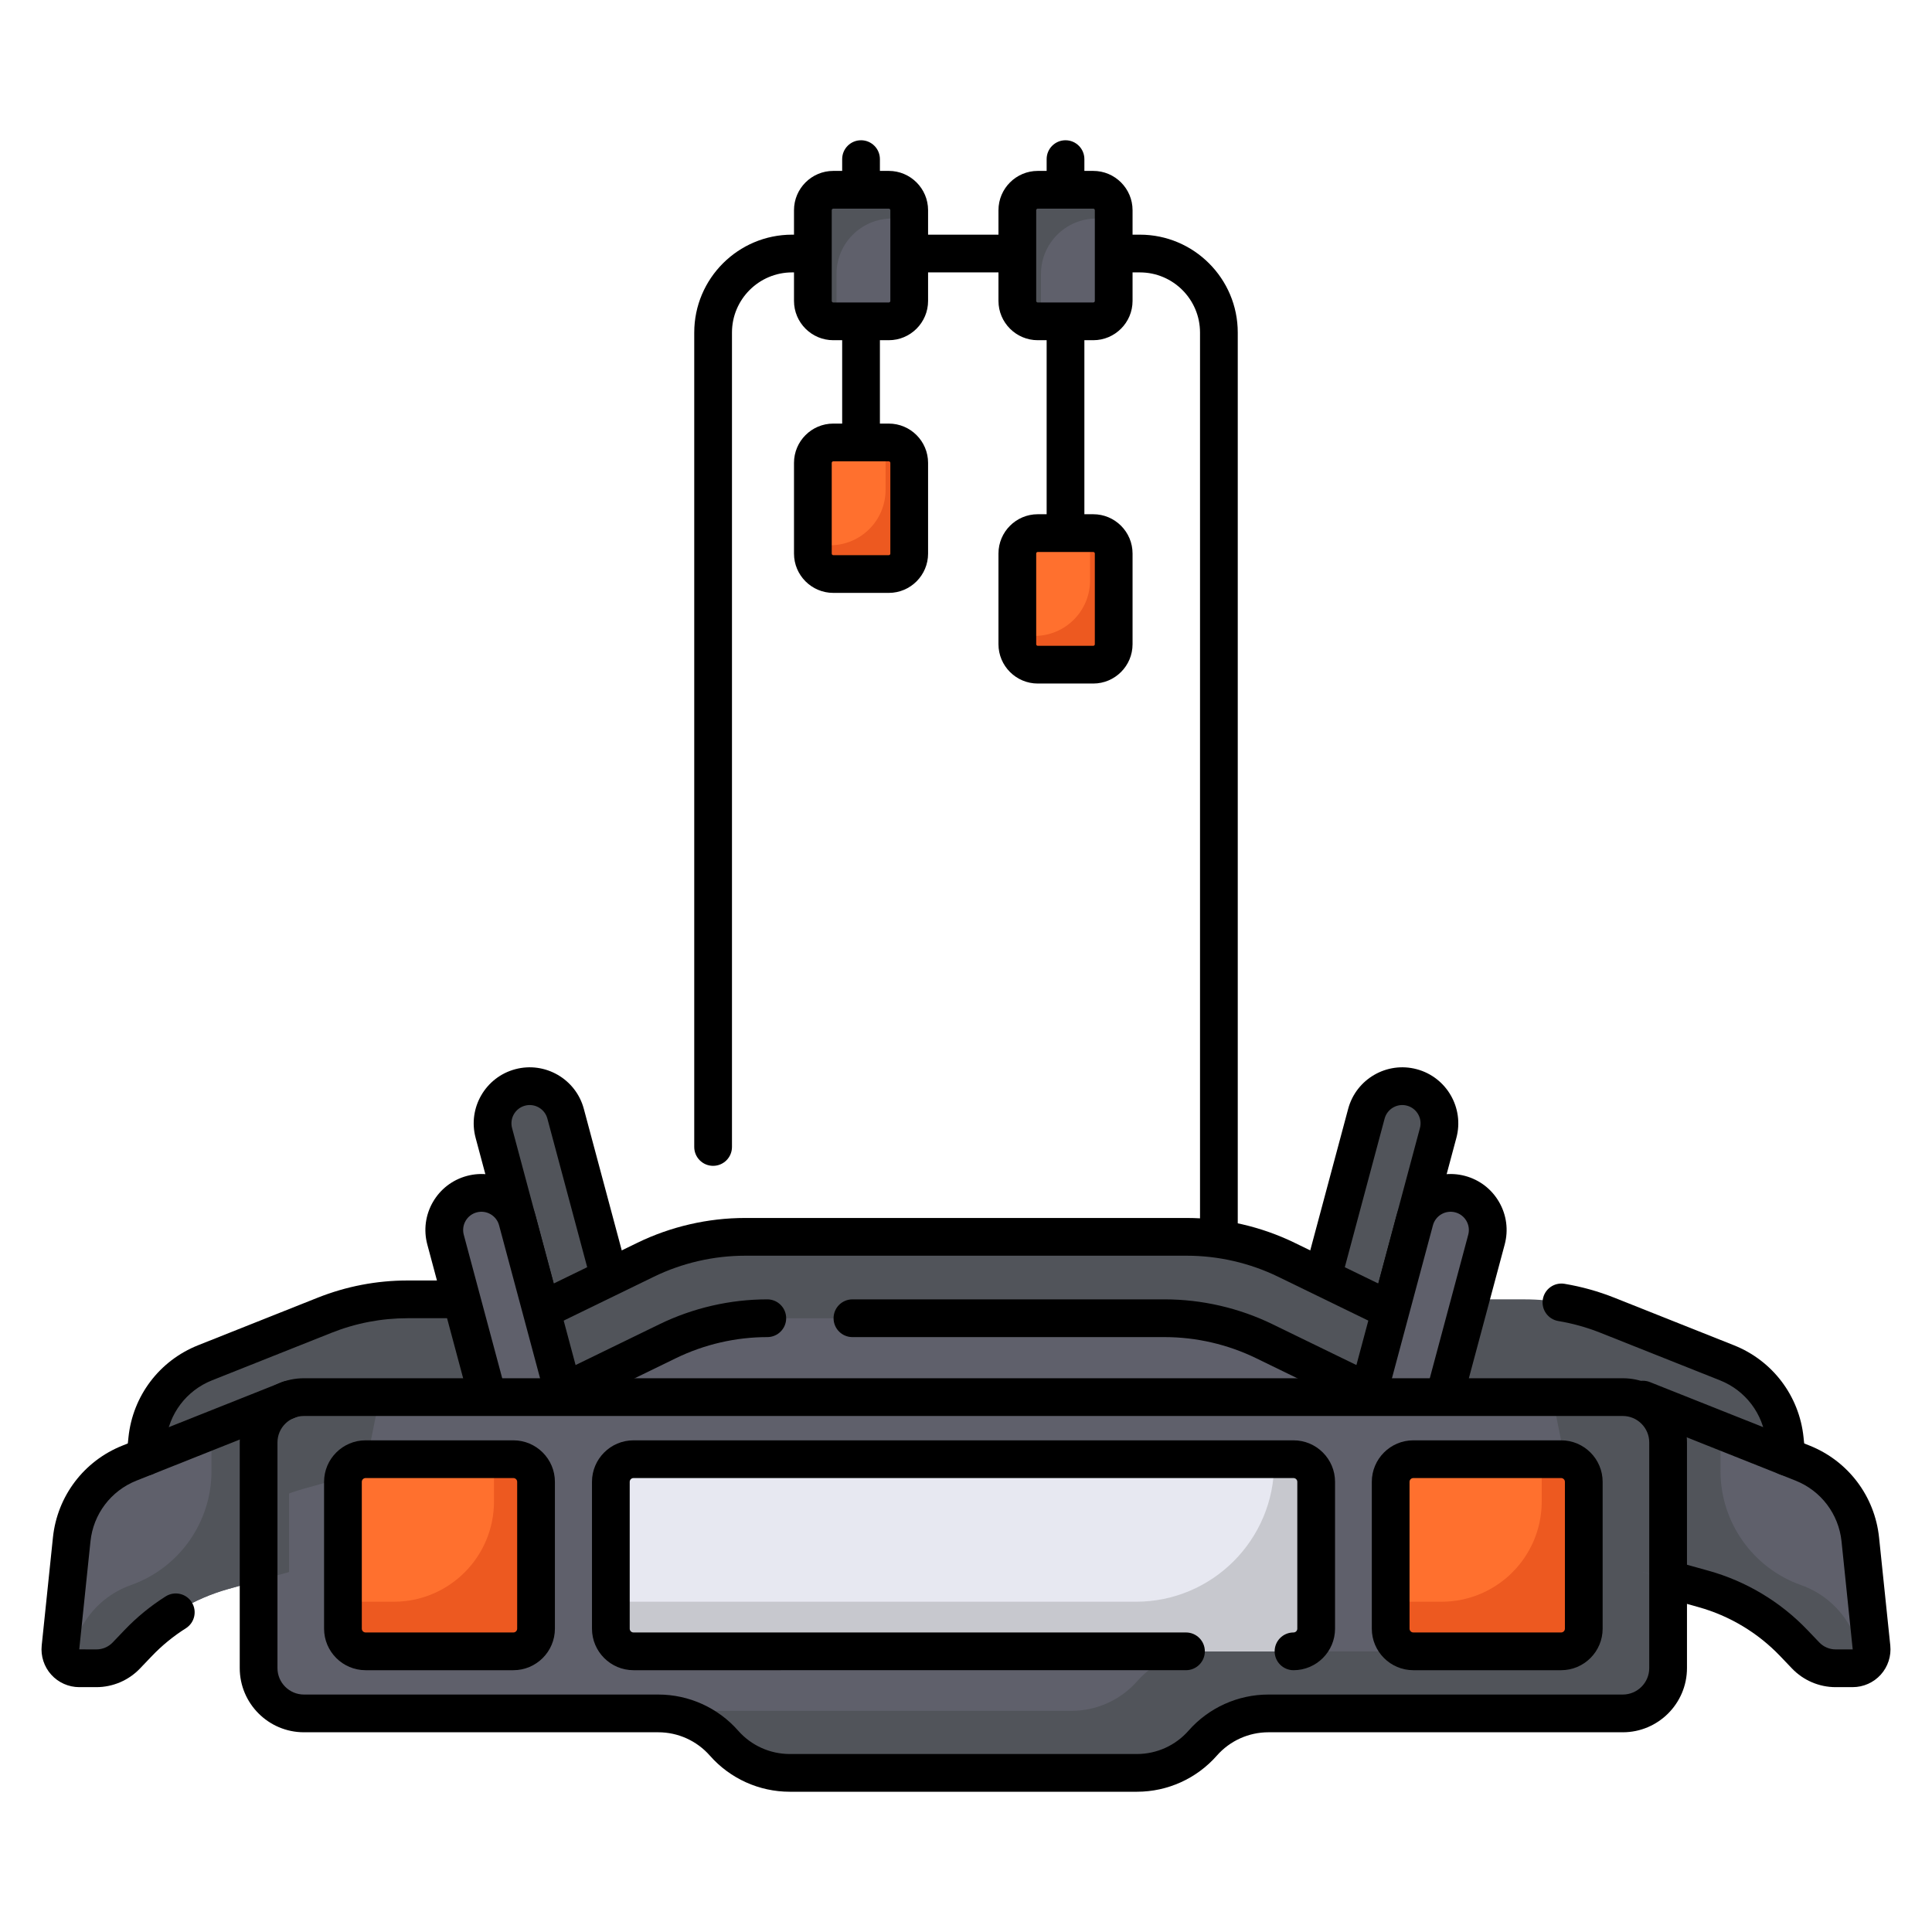 <?xml version="1.0" encoding="UTF-8"?>
<svg id="Layer_1" data-name="Layer 1" xmlns="http://www.w3.org/2000/svg" viewBox="0 0 512 512">
  <defs>
    <style>
      .cls-1 {
        fill: #e7e8f1;
      }

      .cls-2 {
        fill: #ed5920;
      }

      .cls-3 {
        fill: #ff702e;
      }

      .cls-4 {
        fill: #c7c8ce;
      }

      .cls-5 {
        fill: #5f606b;
      }

      .cls-6 {
        fill: #51545a;
      }
    </style>
  </defs>
  <path d="M323.018,332.775c-2.762,0-5-2.239-5-5V88.124c0-8.787-7.148-15.935-15.935-15.935h-92.166c-8.786,0-15.935,7.148-15.935,15.935v215.835c0,2.761-2.238,5-5,5s-5-2.239-5-5V88.124c0-14.301,11.634-25.935,25.935-25.935h92.166c14.301,0,25.935,11.634,25.935,25.935v239.651c0,2.761-2.238,5-5,5Z"/>
  <path d="M228.185,122.256c-2.762,0-5-2.239-5-5V42.17c0-2.761,2.238-5,5-5s5,2.239,5,5V117.256c0,2.761-2.238,5-5,5Z"/>
  <path d="M282.371,146.278c-2.762,0-5-2.239-5-5V42.17c0-2.761,2.238-5,5-5s5,2.239,5,5v99.108c0,2.761-2.238,5-5,5Z"/>
  <path class="cls-5" d="M430.054,370.25H80.545c-6.633,0-12.011,5.378-12.011,12.011v59.798c0,6.633,5.378,12.011,12.011,12.011h93.906c6.67,0,13.017,2.871,17.421,7.88l0,0c4.404,5.009,10.752,7.88,17.421,7.88h92.01c6.67,0,13.017-2.871,17.421-7.88v-0c4.404-5.009,10.752-7.88,17.422-7.88h93.907c6.633,0,12.011-5.378,12.011-12.011v-59.798c0-6.633-5.378-12.011-12.011-12.011Z"/>
  <rect class="cls-3" x="368.543" y="386.7" width="51.173" height="50.921" rx="6.005" ry="6.005"/>
  <path class="cls-6" d="M430.054,370.25h-5.334v10.468c0,31.433-25.482,56.915-56.915,56.915h-49.003c-6.67,0-13.017,2.871-17.421,7.88v0c-4.404,5.009-10.752,7.88-17.421,7.88H76.596c1.238,.431,2.563,.678,3.948,.678h94.933c6.378,0,12.411,2.899,16.395,7.88v0c3.984,4.98,10.017,7.88,16.395,7.88h93.037c6.627,0,12.991-2.787,17.341-7.787,4.407-5.066,10.791-7.972,17.502-7.972h93.907c6.633,0,12.011-5.378,12.011-12.011v-59.798c0-6.633-5.378-12.011-12.011-12.011Z"/>
  <rect class="cls-3" x="90.883" y="386.7" width="51.173" height="50.921" rx="6.005" ry="6.005"/>
  <rect class="cls-1" x="161.881" y="386.7" width="186.918" height="50.921" rx="6.005" ry="6.005"/>
  <path class="cls-2" d="M413.71,387.056h-5.138v10.856c0,14.67-11.892,26.562-26.562,26.562h-13.466v7.14c0,3.317,2.689,6.005,6.005,6.005h39.161c3.317,0,6.005-2.689,6.005-6.005v-38.553c0-3.317-2.689-6.005-6.005-6.005Z"/>
  <path class="cls-2" d="M136.05,387.056h-5.138v10.856c0,14.67-11.892,26.562-26.562,26.562h-13.466v7.14c0,3.317,2.689,6.005,6.005,6.005h39.161c3.317,0,6.005-2.689,6.005-6.005v-38.553c0-3.317-2.689-6.005-6.005-6.005Z"/>
  <path class="cls-4" d="M342.794,387.056h-5.138v.788c0,20.23-16.4,36.63-36.63,36.63H161.881v7.14c0,3.317,2.689,6.005,6.005,6.005h174.908c3.317,0,6.005-2.689,6.005-6.005v-38.553c0-3.317-2.689-6.005-6.005-6.005Z"/>
  <path class="cls-6" d="M340.894,333.847c-8.212-3.996-17.226-6.072-26.359-6.072h-117.07c-9.133,0-18.146,2.076-26.359,6.072l-31.853,15.498,5.876,21.571,28.272-13.807c10.46-5.108,21.948-7.764,33.589-7.764h98.019c11.641,0,23.128,2.655,33.589,7.764l28.272,13.807,5.876-21.571-31.853-15.498Z"/>
  <path class="cls-6" d="M100.472,370.916h155.528v-26.575H108.029c-7.541,0-15.013,1.432-22.02,4.219l-31.672,12.598c-8.473,3.37-14.374,11.166-15.317,20.236l-2.974,28.612c-.307,2.957,2.012,5.53,4.985,5.53h4.54c2.992,0,5.853-1.223,7.92-3.386l3.147-3.293c6.547-6.85,14.819-11.808,23.946-14.353l16.03-4.47"/>
  <path class="cls-5" d="M76.596,370.916l-42.278,16.817c-8.473,3.37-14.374,11.166-15.317,20.236l-2.974,28.612c-.307,2.957,2.012,5.53,4.985,5.53h4.54c2.992,0,5.853-1.223,7.92-3.386l3.147-3.293c6.547-6.85,14.819-11.808,23.946-14.353l16.03-4.47"/>
  <path class="cls-6" d="M56.051,379.088v10.747c0,13.591-8.564,25.707-21.377,30.242h-0c-5.18,1.833-9.57,5.395-12.433,10.085l-5.658,9.271c.836,1.581,2.491,2.678,4.43,2.678h4.54c2.992,0,5.853-1.223,7.92-3.386l3.147-3.293c6.547-6.85,14.819-11.808,23.946-14.353l16.03-4.47v-45.693l-20.545,8.172Z"/>
  <path d="M38.541,391.056c-.173,0-.347-.009-.522-.027-2.747-.285-4.742-2.743-4.457-5.49l.484-4.661c1.141-10.958,8.207-20.294,18.442-24.366l31.673-12.598c7.628-3.034,15.658-4.573,23.868-4.573h14.347c2.762,0,5,2.239,5,5s-2.238,5-5,5h-14.347c-6.938,0-13.726,1.3-20.173,3.865l-31.673,12.598c-6.766,2.691-11.438,8.863-12.19,16.107l-.484,4.661c-.268,2.571-2.438,4.484-4.968,4.484Z"/>
  <path d="M25.553,447.111h-4.54c-2.831,0-5.542-1.206-7.438-3.309-1.895-2.103-2.813-4.923-2.521-7.738l2.974-28.612c1.141-10.958,8.207-20.294,18.443-24.365l42.278-16.817c2.566-1.022,5.474,.233,6.493,2.798,1.021,2.566-.231,5.474-2.798,6.494l-42.278,16.817c-6.767,2.691-11.438,8.863-12.191,16.107l-2.974,28.612,4.552,.013c1.618,0,3.188-.67,4.305-1.84l3.147-3.294c3.258-3.408,6.929-6.41,10.913-8.925,2.334-1.474,5.424-.776,6.897,1.559,1.474,2.335,.775,5.423-1.56,6.897-3.294,2.079-6.329,4.562-9.021,7.378l-3.146,3.293c-2.995,3.134-7.199,4.931-11.535,4.931Z"/>
  <path class="cls-6" d="M411.528,370.916h-155.528v-26.575h147.971c7.541,0,15.013,1.432,22.02,4.219l31.672,12.598c8.473,3.37,14.374,11.166,15.317,20.236l2.974,28.612c.307,2.957-2.012,5.53-4.985,5.53h-4.54c-2.992,0-5.853-1.223-7.92-3.386l-3.147-3.293c-6.547-6.85-14.819-11.808-23.946-14.353l-16.03-4.47"/>
  <path class="cls-5" d="M435.404,370.916l42.278,16.817c8.473,3.37,14.374,11.166,15.317,20.236l2.974,28.612c.307,2.957-2.012,5.53-4.985,5.53h-4.54c-2.992,0-5.853-1.223-7.92-3.386l-3.147-3.293c-6.547-6.85-14.819-11.808-23.946-14.353l-16.03-4.47"/>
  <path class="cls-6" d="M356.004,287.09h19.688v54.437c0,5.433-4.411,9.844-9.844,9.844h-0c-5.433,0-9.844-4.411-9.844-9.844v-54.437h0Z" transform="translate(636.608 722.272) rotate(-165)"/>
  <path d="M368.966,350.643c-.429,0-.863-.056-1.297-.172-2.668-.715-4.25-3.457-3.536-6.124l12.165-45.4c.691-2.58-.845-5.241-3.425-5.933-2.585-.694-5.242,.844-5.934,3.425l-11.54,43.07c-.715,2.667-3.458,4.249-6.124,3.536-2.668-.715-4.25-3.457-3.536-6.124l11.541-43.071c2.119-7.907,10.274-12.617,18.181-10.496,7.906,2.119,12.615,10.274,10.497,18.18l-12.165,45.4c-.599,2.234-2.619,3.707-4.827,3.708Z"/>
  <path class="cls-6" d="M455.949,379.088v10.747c0,13.591,8.564,25.707,21.377,30.242h0c5.18,1.833,9.57,5.395,12.433,10.085l5.658,9.271c-.836,1.581-2.491,2.678-4.43,2.678h-4.54c-2.992,0-5.853-1.223-7.92-3.386l-3.147-3.293c-6.547-6.85-14.819-11.808-23.946-14.353l-16.03-4.47v-45.693l20.545,8.172Z"/>
  <path class="cls-5" d="M335.017,355.418c-8.212-3.996-17.226-6.072-26.359-6.072h-105.317c-9.133,0-18.146,2.076-26.359,6.072l-31.853,15.498h221.74l-31.853-15.498Z"/>
  <path class="cls-6" d="M146.152,287.09h0c5.433,0,9.844,4.411,9.844,9.844v54.437h-19.688v-54.437c0-5.433,4.411-9.844,9.844-9.844Z" transform="translate(-77.643 48.704) rotate(-15)"/>
  <path d="M143.034,350.643c-2.208,0-4.229-1.474-4.827-3.708l-12.165-45.4c-2.118-7.905,2.591-16.061,10.497-18.18,7.9-2.119,16.062,2.588,18.18,10.496l11.542,43.071c.714,2.667-.868,5.409-3.536,6.124-2.671,.717-5.409-.869-6.124-3.536l-11.541-43.071c-.691-2.579-3.351-4.117-5.933-3.425-2.58,.691-4.116,3.353-3.425,5.933l12.165,45.4c.714,2.667-.868,5.409-3.536,6.124-.434,.116-.869,.171-1.297,.172Z"/>
  <path d="M473.459,391.056c-2.529,0-4.7-1.913-4.968-4.484l-.484-4.661c-.753-7.244-5.425-13.416-12.19-16.107l-31.673-12.598c-3.596-1.43-7.354-2.479-11.173-3.118-2.724-.456-4.562-3.033-4.106-5.757,.455-2.723,3.025-4.562,5.757-4.106,4.518,.756,8.965,1.997,13.218,3.689l31.673,12.598c10.235,4.071,17.302,13.407,18.442,24.365l.484,4.662c.285,2.747-1.71,5.205-4.457,5.49-.176,.018-.35,.027-.522,.027Z"/>
  <path d="M372.743,354.346c-.733,0-1.479-.162-2.184-.505l-31.854-15.498c-7.486-3.643-15.844-5.568-24.171-5.568h-117.07c-8.327,0-16.685,1.925-24.171,5.568l-31.854,15.498c-2.482,1.21-5.476,.174-6.684-2.309s-.175-5.476,2.309-6.684l31.854-15.498c8.841-4.302,18.712-6.576,28.546-6.576h117.07c9.834,0,19.705,2.274,28.546,6.576l31.854,15.498c2.483,1.208,3.517,4.201,2.309,6.684-.865,1.779-2.646,2.813-4.5,2.813Z"/>
  <path class="cls-5" d="M368.803,315.367h19.688v54.437c0,5.433-4.411,9.844-9.844,9.844h-0c-5.433,0-9.844-4.411-9.844-9.844v-54.437h0Z" transform="translate(654.451 781.176) rotate(-165)"/>
  <path d="M382.794,375.082c-.429,0-.863-.056-1.297-.172-2.667-.715-4.25-3.456-3.536-6.124l11.136-41.561c.335-1.25,.163-2.556-.483-3.676-.646-1.121-1.691-1.922-2.941-2.257-2.578-.689-5.242,.845-5.933,3.426l-11.54,43.07c-.715,2.667-3.458,4.249-6.124,3.536-2.667-.714-4.25-3.456-3.536-6.124l11.54-43.071c2.119-7.906,10.273-12.615,18.181-10.497,3.83,1.026,7.031,3.482,9.014,6.917,1.982,3.434,2.509,7.434,1.483,11.264l-11.136,41.561c-.599,2.234-2.619,3.707-4.827,3.708Z"/>
  <path class="cls-5" d="M133.352,315.367h0c5.433,0,9.844,4.411,9.844,9.844v54.437h-19.688v-54.437c0-5.433,4.411-9.844,9.844-9.844Z" transform="translate(-85.398 46.355) rotate(-15)"/>
  <path d="M129.206,375.082c-2.208,0-4.229-1.474-4.827-3.708l-11.136-41.561c-1.025-3.83-.499-7.83,1.483-11.264,1.982-3.434,5.184-5.89,9.014-6.917,7.904-2.118,16.062,2.59,18.181,10.497l11.54,43.071c.714,2.667-.869,5.409-3.536,6.124-2.671,.716-5.409-.869-6.124-3.536l-11.54-43.071c-.691-2.58-3.354-4.115-5.933-3.425-1.25,.335-2.295,1.137-2.941,2.257-.646,1.12-.818,2.426-.483,3.676l11.136,41.561c.714,2.667-.869,5.409-3.536,6.124-.434,.116-.869,.172-1.297,.172Z"/>
  <path d="M490.987,447.111h-4.54c-4.336,0-8.54-1.797-11.535-4.932l-3.147-3.293c-5.923-6.197-13.417-10.69-21.674-12.992l-7.967-2.222c-2.66-.742-4.215-3.5-3.474-6.16,.741-2.659,3.498-4.212,6.159-3.473l7.967,2.222c9.987,2.785,19.054,8.219,26.218,15.715l3.147,3.293c1.118,1.17,2.688,1.84,4.306,1.84h4.54l-2.962-28.625c-.753-7.244-5.425-13.416-12.191-16.107l-42.278-16.817c-2.566-1.021-3.819-3.928-2.798-6.494,1.021-2.564,3.926-3.819,6.493-2.798l42.278,16.817c10.236,4.071,17.303,13.407,18.443,24.365l2.974,28.612c.292,2.815-.627,5.636-2.521,7.738-1.896,2.103-4.606,3.309-7.438,3.309Z"/>
  <path d="M146.853,375.081c-1.854,0-3.635-1.035-4.5-2.813-1.208-2.483-.175-5.475,2.309-6.684l30.134-14.663c8.843-4.302,18.715-6.576,28.547-6.576,2.762,0,5,2.239,5,5s-2.238,5-5,5c-8.325,0-16.685,1.925-24.172,5.568l-30.134,14.663c-.704,.343-1.45,.505-2.184,.505Z"/>
  <path d="M364.956,374.987c-.734,0-1.479-.162-2.184-.505l-29.942-14.569c-7.487-3.643-15.847-5.568-24.172-5.568h-82.754c-2.762,0-5-2.239-5-5s2.238-5,5-5h82.754c9.832,0,19.704,2.274,28.547,6.576l29.942,14.569c2.483,1.208,3.517,4.201,2.309,6.684-.865,1.779-2.646,2.813-4.5,2.813Z"/>
  <path d="M301.305,474.83h-92.011c-8.105,0-15.823-3.491-21.176-9.578-3.455-3.929-8.437-6.182-13.667-6.182H80.545c-9.38,0-17.012-7.631-17.012-17.011v-59.798c0-9.38,7.632-17.011,17.012-17.011H430.054c9.38,0,17.012,7.631,17.012,17.011v59.798c0,9.38-7.632,17.011-17.012,17.011h-93.906c-5.231,0-10.213,2.253-13.667,6.182-5.352,6.087-13.07,9.578-21.176,9.578Zm-220.76-99.58c-3.866,0-7.012,3.145-7.012,7.011v59.798c0,3.866,3.146,7.011,7.012,7.011h93.906c8.105,0,15.823,3.491,21.176,9.578,3.455,3.929,8.437,6.182,13.667,6.182h92.011c5.231,0,10.212-2.253,13.666-6.181,5.353-6.087,13.071-9.579,21.177-9.579h93.906c3.866,0,7.012-3.145,7.012-7.011v-59.798c0-3.866-3.146-7.011-7.012-7.011H80.545Z"/>
  <path d="M413.71,442.621h-39.161c-6.068,0-11.006-4.937-11.006-11.005v-38.91c0-6.068,4.938-11.005,11.006-11.005h39.161c6.068,0,11.006,4.937,11.006,11.005v38.91c0,6.068-4.938,11.005-11.006,11.005Zm-39.161-50.92c-.555,0-1.006,.451-1.006,1.005v38.91c0,.554,.451,1.005,1.006,1.005h39.161c.555,0,1.006-.451,1.006-1.005v-38.91c0-.554-.451-1.005-1.006-1.005h-39.161Z"/>
  <path d="M136.05,442.621h-39.161c-6.068,0-11.006-4.937-11.006-11.005v-38.91c0-6.068,4.938-11.005,11.006-11.005h39.161c6.068,0,11.006,4.937,11.006,11.005v38.91c0,6.068-4.938,11.005-11.006,11.005Zm-39.161-50.92c-.555,0-1.006,.451-1.006,1.005v38.91c0,.554,.451,1.005,1.006,1.005h39.161c.555,0,1.006-.451,1.006-1.005v-38.91c0-.554-.451-1.005-1.006-1.005h-39.161Z"/>
  <path d="M342.794,442.621c-2.762,0-5-2.239-5-5s2.238-5,5-5c.555,0,1.006-.451,1.006-1.005v-38.91c0-.554-.451-1.005-1.006-1.005H167.887c-.555,0-1.006,.451-1.006,1.005v38.91c0,.554,.451,1.005,1.006,1.005h146.41c2.762,0,5,2.239,5,5s-2.238,5-5,5H167.887c-6.068,0-11.006-4.937-11.006-11.005v-38.91c0-6.068,4.938-11.005,11.006-11.005h174.907c6.068,0,11.006,4.937,11.006,11.005v38.91c0,6.068-4.938,11.005-11.006,11.005Z"/>
  <rect class="cls-5" x="215.417" y="50.293" width="25.534" height="34.865" rx="5.414" ry="5.414"/>
  <rect class="cls-5" x="269.604" y="50.293" width="25.534" height="34.865" rx="5.414" ry="5.414"/>
  <rect class="cls-3" x="215.417" y="117.256" width="25.534" height="34.865" rx="5.414" ry="5.414"/>
  <rect class="cls-3" x="269.604" y="141.278" width="25.534" height="34.865" rx="5.414" ry="5.414"/>
  <path class="cls-6" d="M221.683,72.601c0-8.113,6.577-14.69,14.69-14.69h4.579v-2.205c0-2.99-2.424-5.414-5.414-5.414h-14.707c-2.99,0-5.414,2.424-5.414,5.414v24.038c0,2.99,2.424,5.414,5.414,5.414h.852v-12.556Z"/>
  <path class="cls-6" d="M275.87,72.601c0-8.113,6.577-14.69,14.69-14.69h4.579v-2.205c0-2.99-2.424-5.414-5.414-5.414h-14.707c-2.99,0-5.414,2.424-5.414,5.414v24.038c0,2.99,2.424,5.414,5.414,5.414h.852v-12.556Z"/>
  <path class="cls-2" d="M288.873,153.835c0,8.113-6.577,14.69-14.69,14.69h-4.579v2.205c0,2.99,2.424,5.414,5.414,5.414h14.707c2.99,0,5.414-2.424,5.414-5.414v-24.038c0-2.99-2.424-5.414-5.414-5.414h-.852v12.556Z"/>
  <path class="cls-2" d="M234.686,129.813c0,8.113-6.577,14.69-14.69,14.69h-4.579v2.205c0,2.99,2.424,5.414,5.414,5.414h14.707c2.99,0,5.414-2.424,5.414-5.414v-24.038c0-2.99-2.424-5.414-5.414-5.414h-.852v12.556Z"/>
  <path d="M235.538,90.158h-14.707c-5.742,0-10.413-4.671-10.413-10.414v-24.038c0-5.742,4.671-10.414,10.413-10.414h14.707c5.742,0,10.413,4.671,10.413,10.414v24.038c0,5.742-4.671,10.414-10.413,10.414Zm-14.707-34.865c-.228,0-.413,.186-.413,.414v24.038c0,.228,.186,.414,.413,.414h14.707c.228,0,.413-.186,.413-.414v-24.038c0-.228-.186-.414-.413-.414h-14.707Z"/>
  <path d="M289.725,90.158h-14.706c-5.742,0-10.414-4.671-10.414-10.414v-24.038c0-5.742,4.672-10.414,10.414-10.414h14.706c5.742,0,10.414,4.671,10.414,10.414v24.038c0,5.742-4.672,10.414-10.414,10.414Zm-14.706-34.865c-.229,0-.414,.186-.414,.414v24.038c0,.228,.186,.414,.414,.414h14.706c.229,0,.414-.186,.414-.414v-24.038c0-.228-.186-.414-.414-.414h-14.706Z"/>
  <path d="M235.538,157.122h-14.707c-5.742,0-10.413-4.672-10.413-10.414v-24.038c0-5.742,4.671-10.414,10.413-10.414h14.707c5.742,0,10.413,4.671,10.413,10.414v24.038c0,5.742-4.671,10.414-10.413,10.414Zm-14.707-34.865c-.228,0-.413,.186-.413,.414v24.038c0,.229,.186,.414,.413,.414h14.707c.228,0,.413-.186,.413-.414v-24.038c0-.228-.186-.414-.413-.414h-14.707Z"/>
  <path d="M289.725,181.144h-14.706c-5.742,0-10.414-4.671-10.414-10.414v-24.038c0-5.742,4.672-10.414,10.414-10.414h14.706c5.742,0,10.414,4.671,10.414,10.414v24.038c0,5.742-4.672,10.414-10.414,10.414Zm-14.706-34.865c-.229,0-.414,.186-.414,.414v24.038c0,.228,.186,.414,.414,.414h14.706c.229,0,.414-.186,.414-.414v-24.038c0-.228-.186-.414-.414-.414h-14.706Z"/>
</svg>